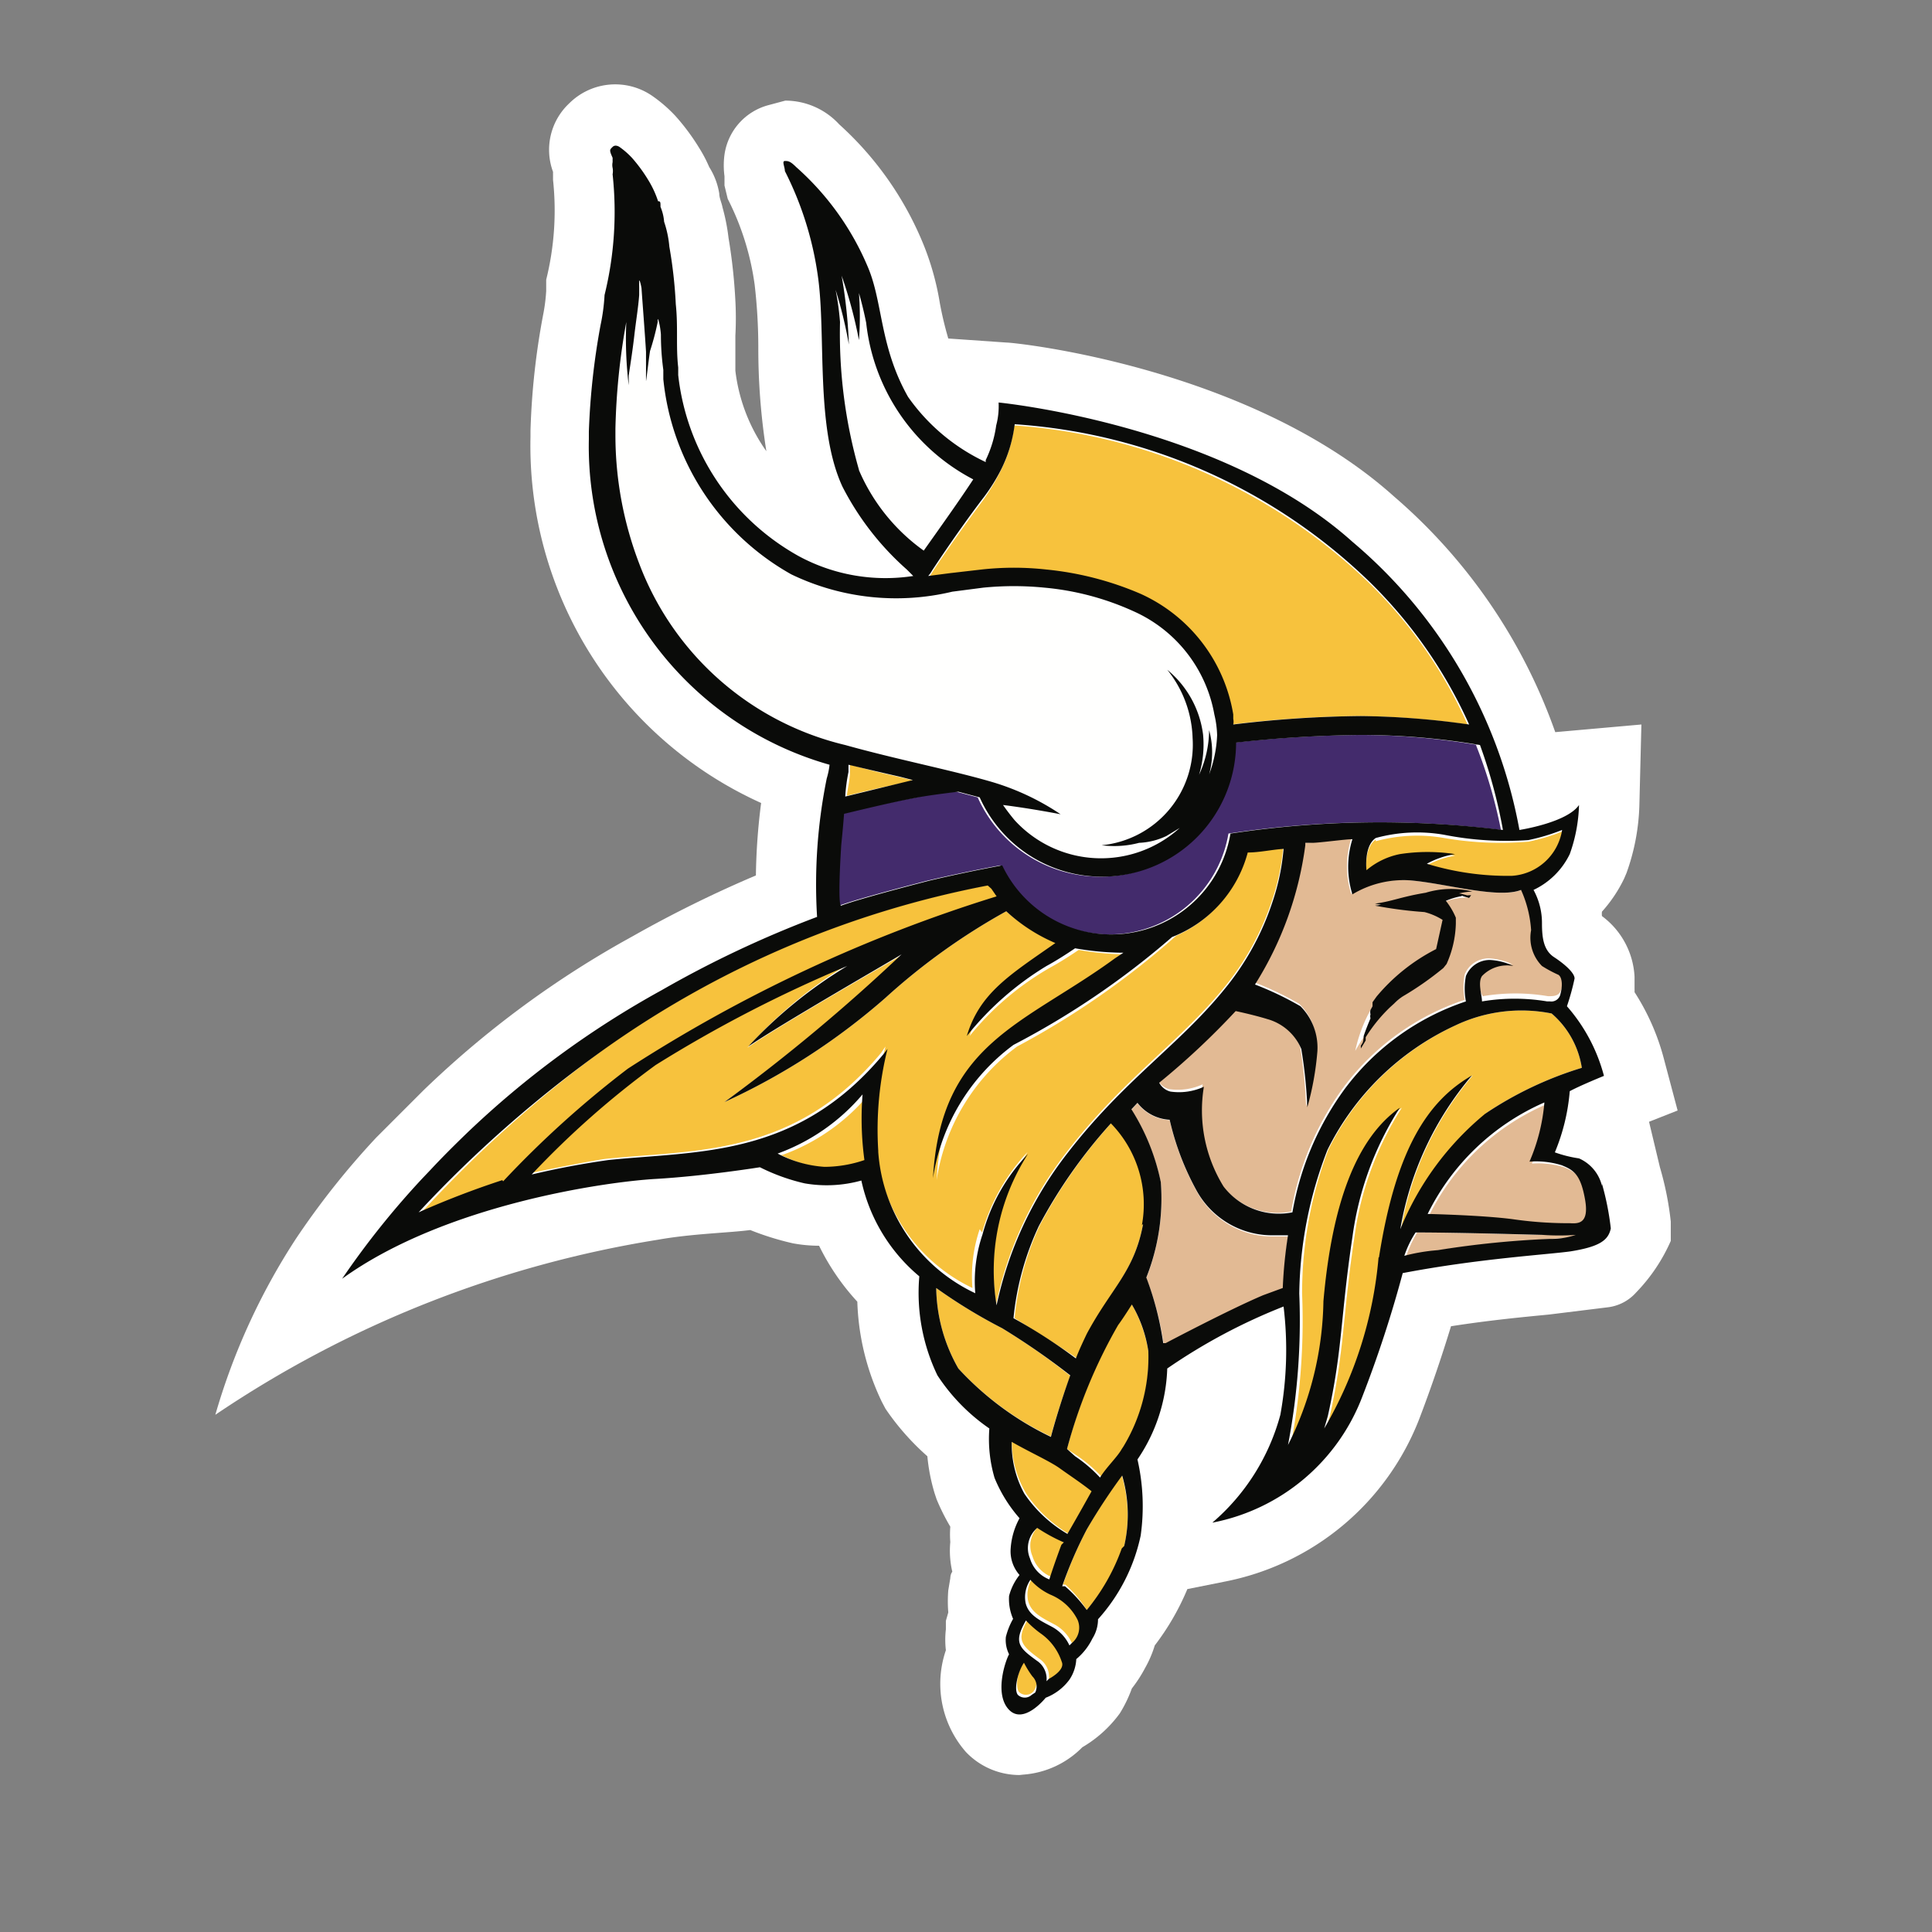 <svg id="Layer_1" data-name="Layer 1" xmlns="http://www.w3.org/2000/svg" viewBox="0 0 48 48"><rect x="0" y="0" width="48" height="48" fill="#808080" stroke="none"/><defs><style>.cls-1{fill:#fff;}.cls-2{fill:#f7c23d;}.cls-3{fill:#fffffe;}.cls-4{fill:#e2ba94;}.cls-5{fill:#432b6c;}.cls-6{fill:#0a0b09;}</style></defs><title>minnesota_vikings</title><path class="cls-1" d="M25.33,44.1A1.84,1.84,0,0,1,24,43.53,2.57,2.57,0,0,1,23.5,41a2.26,2.26,0,0,1,0-.52l0-.21.06-.21a3.33,3.33,0,0,1,0-.55l.05-.3s0-.1.05-.16a2.29,2.29,0,0,1-.05-.74,2.45,2.45,0,0,1,0-.38,5.39,5.39,0,0,1-.34-.68l-.05-.15a4.68,4.68,0,0,1-.18-.92A6.26,6.26,0,0,1,22,35l-.09-.17a6.17,6.17,0,0,1-.61-2.49,5.8,5.8,0,0,1-.95-1.39,3.57,3.57,0,0,1-.65-.06,7,7,0,0,1-1.06-.33c-.53.07-1.45.09-2.29.24a27.33,27.33,0,0,0-11,4.35,16.2,16.2,0,0,1,2-4.37,19.81,19.81,0,0,1,2-2.52L9.61,28l.92-.92a24.31,24.31,0,0,1,5.19-3.82,30,30,0,0,1,3.06-1.51,15.56,15.56,0,0,1,.13-1.8,9.74,9.74,0,0,1-5.73-9.1v-.15a18.25,18.25,0,0,1,.32-2.91,4.27,4.27,0,0,0,.07-.56l0-.28a7.14,7.14,0,0,0,.17-2.48l0-.2a1.58,1.58,0,0,1,.4-1.7,1.62,1.62,0,0,1,2.09-.17,3.57,3.57,0,0,1,.55.48,5.45,5.45,0,0,1,.6.81,3.33,3.33,0,0,1,.24.46,1.74,1.74,0,0,1,.25.66c0,.11.06.23.08.34a4.87,4.87,0,0,1,.15.76,13.53,13.53,0,0,1,.17,1.56,8,8,0,0,1,0,.87c0,.2,0,.4,0,.6v.27a4.34,4.34,0,0,0,.77,2,16.34,16.34,0,0,1-.2-2.57,13.56,13.56,0,0,0-.09-1.56,6.67,6.67,0,0,0-.67-2.14L18,4.61V4.38a2,2,0,0,1,0-.54,1.49,1.49,0,0,1,1.1-1.23l.41-.11a1.82,1.82,0,0,1,1.34.59,8.17,8.17,0,0,1,2.1,3,6.77,6.77,0,0,1,.4,1.44,8.67,8.67,0,0,0,.21.88L25,8.51c.24,0,6.07.62,9.64,3.83a13.75,13.75,0,0,1,4,5.85L40.78,18l-.05,2a5.39,5.39,0,0,1-.32,1.69l-.06.14a3.46,3.46,0,0,1-.55.82.45.45,0,0,0,0,.11,2,2,0,0,1,.81,1.51l0,.31a.64.64,0,0,1,0,.07,5.72,5.72,0,0,1,.73,1.66l.34,1.28-.71.28L41.24,29a7.69,7.69,0,0,1,.27,1.35l0,.48a4.34,4.34,0,0,1-.86,1.28,1.12,1.12,0,0,1-.71.37l-1.46.18c-.62.06-1.47.14-2.43.29q-.35,1.15-.78,2.28A6.52,6.52,0,0,1,30.4,39.3l-.9.18a6.3,6.3,0,0,1-.81,1.4,2.78,2.78,0,0,1-.24.56,3.42,3.42,0,0,1-.33.51,3.23,3.23,0,0,1-.3.62,3.07,3.07,0,0,1-.93.84,2.29,2.29,0,0,1-1.47.68ZM18.79,5.27h0Z"/><g id="Team-icons_minnesota_vikings" data-name="Team-icons minnesota vikings"><g id="minnesota_vikings" data-name="minnesota vikings"><path id="Fill-1" class="cls-2" d="M24.4,30.62a4.86,4.86,0,0,1,1.13-2,5.44,5.44,0,0,0-.78,3.77,9.28,9.28,0,0,1,1.73-3.74c1.42-1.85,2.79-2.72,3.92-4.1a6.69,6.69,0,0,0,1.2-2.17,5.53,5.53,0,0,0,.28-1.33,6.54,6.54,0,0,0-.89.09h0a3.13,3.13,0,0,1-1.77,2.11A20.39,20.39,0,0,1,25.27,26a5.07,5.07,0,0,0-2,3.32c.19-3.38,2.26-3.81,4.52-5.47l.21-.14h-.07a7.09,7.09,0,0,1-1.13-.11c-.25.17-.49.32-.71.44a7.1,7.1,0,0,0-2,1.7c.32-1.07,1.07-1.52,2.19-2.31A4.34,4.34,0,0,1,25,22.64a15.93,15.93,0,0,0-3,2.15,16.43,16.43,0,0,1-4,2.59,43.69,43.69,0,0,0,4.39-3.64s-3,1.72-3.82,2.29A11,11,0,0,1,21,24a32.92,32.92,0,0,0-4.77,2.43,22.63,22.63,0,0,0-3.07,2.72c.32-.07,1.57-.32,1.9-.36,2.24-.23,4.68-.05,6.83-2.63L22,26a8,8,0,0,0-.23,2.53A4.22,4.22,0,0,0,24.16,32a3.63,3.63,0,0,1,.18-1.46"/><path id="Fill-2" class="cls-2" d="M19.4,28.69h0a2.92,2.92,0,0,0,1.16.33,3.09,3.09,0,0,0,1-.17,7.4,7.4,0,0,1,0-1.63,5,5,0,0,1-2.11,1.47"/><path id="Fill-3" class="cls-3" d="M24.62,19.44h0a6.21,6.21,0,0,1,1.73.81s-.71-.14-1.43-.23a2.9,2.9,0,0,0,4,.79c.12-.09.24-.18.35-.28l-.33.2a1.75,1.75,0,0,1-.68.17,2.43,2.43,0,0,1-.93.06h0a2.51,2.51,0,0,0,2.26-2.61,2.84,2.84,0,0,0-.63-1.7,2.53,2.53,0,0,1,.88,1.69,2.59,2.59,0,0,1-.1,1A2.69,2.69,0,0,0,30,18.19a2.05,2.05,0,0,1,0,1.1,3.12,3.12,0,0,0,.2-1v.12h0a2.48,2.48,0,0,0-.07-.61h0a3.47,3.47,0,0,0-2-2.56A6.85,6.85,0,0,0,26,14.63a6.44,6.44,0,0,0-1.52,0l-.77.1a6,6,0,0,1-4-.43A6.26,6.26,0,0,1,16.5,9.46V9.23a4.34,4.34,0,0,0-.06-.88c-.06-.29-.1-.35-.11-.35s0,0,0,.06a2.5,2.5,0,0,1-.09.66,3.66,3.66,0,0,1-.1.74V8.74c0-.36-.08-1.43-.11-1.56S16,7,15.94,7s0,.25,0,.37a8.27,8.27,0,0,1-.12,1,8.52,8.52,0,0,1-.14,1,1,1,0,0,1,0,.24h0c0-.2-.06-.84-.06-1.57V8a17.78,17.78,0,0,0-.27,2.73v.16A8.92,8.92,0,0,0,15.88,14,7.3,7.3,0,0,0,21,18.53c1.25.35,2.65.62,3.62.91"/><path id="Fill-4" class="cls-2" d="M26.6,34.19A16.7,16.7,0,0,0,24.9,33a13.06,13.06,0,0,1-1.64-1,4.14,4.14,0,0,0,.55,2,7.53,7.53,0,0,0,2.3,1.69c.06-.24.24-.86.49-1.53"/><path id="Fill-5" class="cls-2" d="M25.21,32.75c.53.34,1.19.74,1.55,1a4.78,4.78,0,0,1,.28-.61c.57-1.14,1.14-1.54,1.36-2.73a2.88,2.88,0,0,0-.77-2.53,12.59,12.59,0,0,0-1.79,2.55,7,7,0,0,0-.63,2.29"/><path id="Fill-6" class="cls-2" d="M22.72,19.4l-.31-.08-.61-.14L21.12,19v.16c0,.2-.06.41-.08.61.52-.13,1.12-.27,1.71-.38h0"/><path id="Fill-7" class="cls-3" d="M24.18,11.94a5,5,0,0,1-2.66-3.89c-.05-.25-.11-.5-.18-.74a7.62,7.62,0,0,1,0,1.17,11.28,11.28,0,0,0-.44-1.61,12.38,12.38,0,0,1,.18,1.72,10.77,10.77,0,0,0-.33-1.36,5.31,5.31,0,0,0,.11.8,12.29,12.29,0,0,0,.47,3.67,4.76,4.76,0,0,0,1.61,2c.39-.55.89-1.25,1.23-1.77"/><path id="Fill-8" class="cls-4" d="M35.8,22.44a1.75,1.75,0,0,1,.29.47V23h0a2.61,2.61,0,0,1-.23,1l-.08.1c-.17.16-.46.31-1,.7a4.5,4.5,0,0,0-1.11,1.31,3.71,3.71,0,0,1,.56-1.31,4.71,4.71,0,0,1,1.48-1.18l.17-.77a1.57,1.57,0,0,0-.46-.2,10.35,10.35,0,0,1-1.23-.16h0a9.76,9.76,0,0,0,1.26-.27,2.33,2.33,0,0,1,1.08.08A1.67,1.67,0,0,0,35.8,22.44Zm2-.33c-.58.23-1.94-.18-2.79-.24a2.43,2.43,0,0,0-1.44.34,2.29,2.29,0,0,1,0-1.37c-.18,0-.82.08-1,.09a.49.49,0,0,1-.17,0V21a8.63,8.63,0,0,1-1.25,3.4,7.81,7.81,0,0,1,1.13.54,1.43,1.43,0,0,1,.42,1.16,7.23,7.23,0,0,1-.25,1.39A12.33,12.33,0,0,0,32.3,26a1.29,1.29,0,0,0-.84-.74c-.16-.05-.46-.13-.79-.2a18.79,18.79,0,0,1-1.9,1.78.44.44,0,0,0,.28.22,1.48,1.48,0,0,0,.83-.12,3.6,3.6,0,0,0,.49,2.52,1.73,1.73,0,0,0,1.71.64A7.28,7.28,0,0,1,33.39,27a6.2,6.2,0,0,1,3-2.16,1.67,1.67,0,0,1,0-.63.64.64,0,0,1,.59-.4,1.56,1.56,0,0,1,.6.15.89.89,0,0,0-.74.16.6.6,0,0,0,0,.63,4.89,4.89,0,0,1,1.62,0c.15,0,.28,0,.33-.17a.64.64,0,0,0,0-.47,3.23,3.23,0,0,1-.41-.22,1,1,0,0,1-.28-.83,2.91,2.91,0,0,0-.27-1Z"/><path id="Fill-9" class="cls-2" d="M34.18,20.86c-.3.2-.23.8-.23.8a1.84,1.84,0,0,1,.83-.4,4.5,4.5,0,0,1,1.37,0,2.15,2.15,0,0,0-.7.24,6.86,6.86,0,0,0,2.11.3,1.35,1.35,0,0,0,1.25-1.14,4.94,4.94,0,0,1-.83.25,8.2,8.2,0,0,1-2.1-.09,3.9,3.9,0,0,0-1.7.08"/><path id="Fill-10" class="cls-2" d="M23.07,14.36l.54-.07.78-.09a7.31,7.31,0,0,1,1.62,0,7.82,7.82,0,0,1,2.28.59,4,4,0,0,1,2.31,3h0v.11h0V18h0a28,28,0,0,1,3.17-.21,20.18,20.18,0,0,1,2.69.21A11.4,11.4,0,0,0,34,14.47a14.14,14.14,0,0,0-8.8-3.9,3.44,3.44,0,0,1-.34,1.13,5.27,5.27,0,0,1-.43.72c-.26.35-.79,1.07-1.27,1.8a.71.71,0,0,1-.1.14"/><path id="Fill-11" class="cls-2" d="M26.59,38.05l.59-1a6.41,6.41,0,0,0-.79-.58c-.3-.18-.81-.43-1.25-.69a2.48,2.48,0,0,0,.37,1.35,3.33,3.33,0,0,0,1.08,1"/><path id="Fill-12" class="cls-2" d="M24.77,22.26a1.27,1.27,0,0,1-.13-.19l-.1-.08a24.29,24.29,0,0,0-9.43,4,31.09,31.09,0,0,0-4.69,4.19,21.77,21.77,0,0,1,2.08-.8,23.63,23.63,0,0,1,3.11-2.8,36.48,36.48,0,0,1,9.16-4.29"/><path id="Fill-13" class="cls-2" d="M36.9,27.67a9,9,0,0,1,2.4-1.14,2.23,2.23,0,0,0-.75-1.35,3.82,3.82,0,0,0-2.4.3A6.65,6.65,0,0,0,33,28.57a10.12,10.12,0,0,0-.65,3.57,16.36,16.36,0,0,1-.28,3.76,8.34,8.34,0,0,0,.86-3.57c.21-2.39.8-4,1.9-4.81a7.88,7.88,0,0,0-1.18,3.22c-.3,2-.24,2.78-.61,4.44l-.09.31a10.15,10.15,0,0,0,1.35-4.25c.42-2.68,1.21-3.89,2.29-4.52a7.93,7.93,0,0,0-1.78,3.82,7.23,7.23,0,0,1,2.11-2.87"/><path id="Fill-14" class="cls-4" d="M29.74,29.61a6.75,6.75,0,0,1-.68-1.78,1.08,1.08,0,0,1-.8-.42l-.15.16a5.39,5.39,0,0,1,.73,1.81,5.32,5.32,0,0,1-.36,2.37,7.68,7.68,0,0,1,.43,1.63H29s1.57-.83,2.41-1.19L31.9,32a9.08,9.08,0,0,1,.1-1.28h-.44a2.14,2.14,0,0,1-1.81-1.09"/><path id="Fill-15" class="cls-4" d="M38.36,30.68c-.43,0-2.11-.06-3.15-.06h0a3.06,3.06,0,0,0-.27.58c.29-.06.57-.11.83-.14,1.42-.22,2.59-.26,2.78-.28s.53,0,.66-.12a5.75,5.75,0,0,1-.83,0"/><path id="Fill-16" class="cls-2" d="M25.65,38.66a.8.8,0,0,0,.48.52c.13-.41.3-.86.3-.86a4,4,0,0,1-.6-.42.66.66,0,0,0-.18.76"/><path id="Fill-17" class="cls-4" d="M38.86,29a2.17,2.17,0,0,0-.8-.09,4.39,4.39,0,0,0,.35-1.47,5.81,5.81,0,0,0-2.91,2.77,16.49,16.49,0,0,1,2.11.13,7.48,7.48,0,0,0,1.42.1c.17,0,.52,0,.41-.59s-.28-.73-.58-.85"/><path id="Fill-18" class="cls-2" d="M25.47,41.24c-.18.22-.26.67-.15.8a.25.25,0,0,0,.34,0h0a.35.35,0,0,0,0-.47,2.39,2.39,0,0,1-.21-.34"/><path id="Fill-19" class="cls-2" d="M28.12,32.37c-.1.16-.25.39-.34.51A12.63,12.63,0,0,0,26.51,36l.24.16a3.48,3.48,0,0,1,.62.53c.15-.25.43-.51.54-.71a4.24,4.24,0,0,0,.62-2.41,3.42,3.42,0,0,0-.41-1.16"/><path id="Fill-20" class="cls-2" d="M25.94,40.55a2.5,2.5,0,0,1-.39-.34c-.32.54-.17.67.27,1a.54.54,0,0,1,.24.51s.41-.21.38-.47a1.39,1.39,0,0,0-.5-.69"/><path id="Fill-21" class="cls-2" d="M27,38a9.75,9.75,0,0,0-.59,1.37h.06A2.91,2.91,0,0,1,27,40a4.82,4.82,0,0,0,.92-1.54,3.44,3.44,0,0,0-.05-1.8A12.78,12.78,0,0,0,27,38"/><path id="Fill-22" class="cls-2" d="M26.16,39.56a1.52,1.52,0,0,1-.5-.37.77.77,0,0,0-.12.57c.07.31.36.44.66.6a1,1,0,0,1,.43.46.5.5,0,0,0,.2-.64,1.31,1.31,0,0,0-.67-.62"/><path id="Fill-23" class="cls-5" d="M36.72,18.51a17.68,17.68,0,0,0-2.91-.25,30.25,30.25,0,0,0-3.15.19h0a3.33,3.33,0,0,1-6.37,1.36l-.53-.14a6.69,6.69,0,0,0-1,.14c-.64.12-1.3.27-1.84.41a6.85,6.85,0,0,1-.07.78c-.07,1.62,0,1.5,0,1.5.47-.18,2.19-.62,2.19-.62.51-.12,1.11-.25,1.81-.38a3,3,0,0,0,5.67-.79,24.76,24.76,0,0,1,6.77-.09,11.88,11.88,0,0,0-.62-2.11"/><path id="Fill-24" class="cls-6" d="M36.5,22.26a2.33,2.33,0,0,0-1.08-.08c-.61.1-.85.22-1.26.27h0a10.35,10.35,0,0,0,1.23.16,1.57,1.57,0,0,1,.46.2l-.17.77a4.71,4.71,0,0,0-1.48,1.18l-.1.14V25l-.05.09a.21.21,0,0,0,0,.11.17.17,0,0,0,0,.1c-.06.14-.12.29-.17.44h0s0,.19-.07.24v0h0l.12-.2v-.08a3.89,3.89,0,0,1,.6-.74l.11-.1a1.24,1.24,0,0,1,.22-.18,7.78,7.78,0,0,0,1-.7l.08-.1a2.61,2.61,0,0,0,.23-1h0v-.08h0a1.75,1.75,0,0,0-.29-.47A1.64,1.64,0,0,1,36.5,22.26Zm0,0a2.33,2.33,0,0,0-1.08-.08c-.61.1-.85.22-1.26.27h0a10.35,10.35,0,0,0,1.23.16,1.57,1.57,0,0,1,.46.2l-.17.77a4.71,4.71,0,0,0-1.48,1.18l-.1.14V25l-.05.09a.21.21,0,0,0,0,.11.17.17,0,0,0,0,.1c-.06.14-.12.29-.17.44h0s0,.19-.07.24v0h0l.12-.2v-.08a3.89,3.89,0,0,1,.6-.74l.11-.1a1.24,1.24,0,0,1,.22-.18,7.78,7.78,0,0,0,1-.7l.08-.1a2.61,2.61,0,0,0,.23-1h0v-.08h0a1.75,1.75,0,0,0-.29-.47A1.64,1.64,0,0,1,36.5,22.26Zm0,0a2.33,2.33,0,0,0-1.08-.08c-.61.1-.85.22-1.26.27h0a10.35,10.35,0,0,0,1.23.16,1.57,1.57,0,0,1,.46.2l-.17.77a4.71,4.71,0,0,0-1.48,1.18l-.1.14V25l-.05.09a.21.21,0,0,0,0,.11.17.17,0,0,0,0,.1c-.06.14-.12.29-.17.44h0s0,.19-.07.24v0h0l.12-.2v-.08a3.89,3.89,0,0,1,.6-.74l.11-.1a1.24,1.24,0,0,1,.22-.18,7.78,7.78,0,0,0,1-.7l.08-.1a2.61,2.61,0,0,0,.23-1h0v-.08h0a1.75,1.75,0,0,0-.29-.47A1.64,1.64,0,0,1,36.5,22.26Zm0,0a2.33,2.33,0,0,0-1.08-.08c-.61.1-.85.22-1.26.27h0a10.35,10.35,0,0,0,1.23.16,1.57,1.57,0,0,1,.46.2l-.17.77a4.71,4.71,0,0,0-1.48,1.18l-.1.14V25l-.05.09a.21.21,0,0,0,0,.11.17.17,0,0,0,0,.1c-.06.14-.12.29-.17.44h0s0,.19-.07.24v0h0l.12-.2v-.08a3.89,3.89,0,0,1,.6-.74l.11-.1a1.24,1.24,0,0,1,.22-.18,7.78,7.78,0,0,0,1-.7l.08-.1a2.61,2.61,0,0,0,.23-1h0v-.08h0a1.75,1.75,0,0,0-.29-.47A1.64,1.64,0,0,1,36.5,22.26Zm-1.08-.08c-.61.1-.85.22-1.26.27h0a10.35,10.35,0,0,0,1.23.16,1.57,1.57,0,0,1,.46.2l-.17.77a4.71,4.71,0,0,0-1.48,1.18l-.1.14V25l-.05.09a.21.21,0,0,0,0,.11.17.17,0,0,0,0,.1c-.06.14-.12.29-.17.44h0s0,.19-.07.24v0h0l.12-.2v-.08a3.89,3.89,0,0,1,.6-.74l.11-.1a1.24,1.24,0,0,1,.22-.18,7.78,7.78,0,0,0,1-.7l.08-.1a2.61,2.61,0,0,0,.23-1h0v-.08h0a1.75,1.75,0,0,0-.29-.47,1.73,1.73,0,0,1,.7-.18A2.18,2.18,0,0,0,35.42,22.18ZM39,30.39a9.59,9.59,0,0,1-1.42-.1c-.76-.1-2.11-.13-2.11-.13a5.83,5.83,0,0,1,2.9-2.77A4.68,4.68,0,0,1,38,28.86a2.17,2.17,0,0,1,.8.09c.3.12.47.23.58.85S39.2,30.4,39,30.39Zm-.5.39a23.58,23.58,0,0,0-2.78.28,4.64,4.64,0,0,0-.83.14,2.58,2.58,0,0,1,.28-.58h0c1,0,2.72.05,3.15.06a5.75,5.75,0,0,0,.83,0,1.87,1.87,0,0,1-.62.1Zm-4.25.46a10.15,10.15,0,0,1-1.35,4.25l.09-.31c.37-1.66.31-2.44.61-4.44a7.88,7.88,0,0,1,1.18-3.22c-1.1.77-1.69,2.42-1.9,4.81A8.22,8.22,0,0,1,32,35.9a16.36,16.36,0,0,0,.28-3.76,10.17,10.17,0,0,1,.7-3.57,6.65,6.65,0,0,1,3.17-3.09,3.82,3.82,0,0,1,2.4-.3,2.23,2.23,0,0,1,.75,1.35,9,9,0,0,0-2.4,1.14,7.23,7.23,0,0,0-2.11,2.87,7.93,7.93,0,0,1,1.78-3.82c-1.1.63-1.89,1.84-2.31,4.52ZM31.87,32l-.49.18c-.85.36-2.42,1.19-2.42,1.19H28.9a7.66,7.66,0,0,0-.42-1.63,5.32,5.32,0,0,0,.36-2.37,5.39,5.39,0,0,0-.73-1.81l.15-.16a1.08,1.08,0,0,0,.8.42,6.75,6.75,0,0,0,.68,1.78,2.14,2.14,0,0,0,1.81,1.09H32A11.39,11.39,0,0,0,31.87,32Zm-4,4c-.11.2-.39.46-.54.71a3.48,3.48,0,0,0-.62-.53l-.2-.18a12.74,12.74,0,0,1,1.27-3.08c.09-.12.24-.35.34-.51a3.22,3.22,0,0,1,.41,1.16,4.3,4.3,0,0,1-.62,2.37Zm0,2.47A5.05,5.05,0,0,1,27,40a3.38,3.38,0,0,0-.54-.59h-.07A10.34,10.34,0,0,1,27,38a14.71,14.71,0,0,1,.88-1.34,3.46,3.46,0,0,1,.05,1.75Zm-1.3,2.41a1,1,0,0,0-.43-.46c-.3-.16-.59-.29-.66-.6a.77.77,0,0,1,.12-.57,1.52,1.52,0,0,0,.5.37,1.31,1.31,0,0,1,.67.62.49.49,0,0,1-.14.58Zm-.57.89a.54.54,0,0,0-.24-.51c-.44-.32-.59-.45-.27-1a2.5,2.5,0,0,0,.39.34,1.39,1.39,0,0,1,.5.69c.09.21-.32.42-.32.42Zm-.37.34a.25.25,0,0,1-.34,0h0c-.11-.13,0-.58.15-.8a2.39,2.39,0,0,0,.21.34.35.35,0,0,1,.07.4Zm.74-3.73s-.17.45-.3.86a.8.8,0,0,1-.48-.52.66.66,0,0,1,.18-.76,4.22,4.22,0,0,0,.66.36Zm-1.29-2.59c.44.26,1,.51,1.25.69s.54.37.79.57c-.31.56-.6,1.06-.6,1.06a3.3,3.3,0,0,1-1.07-1,2.55,2.55,0,0,1-.31-1.38ZM23.81,34a4.14,4.14,0,0,1-.55-2,13.06,13.06,0,0,0,1.64,1,18.12,18.12,0,0,1,1.69,1.17c-.24.67-.42,1.29-.48,1.53A7.56,7.56,0,0,1,23.81,34Zm4.59-3.59c-.22,1.19-.79,1.59-1.4,2.73-.09.19-.19.4-.27.61a13.22,13.22,0,0,0-1.55-1,7,7,0,0,1,.63-2.29,12.59,12.59,0,0,1,1.79-2.55,2.88,2.88,0,0,1,.77,2.53Zm-6.58-1.82a8.3,8.3,0,0,1,.23-2.53l-.1.13c-2.15,2.58-4.59,2.4-6.83,2.63-.64.09-1.28.21-1.91.36a22.12,22.12,0,0,1,3.08-2.72A33,33,0,0,1,21.05,24a11.29,11.29,0,0,0-2.46,2c.82-.56,3.64-2.18,3.81-2.29A45.27,45.27,0,0,1,18,27.38a16.43,16.43,0,0,0,4-2.59,15.93,15.93,0,0,1,3-2.15,4.26,4.26,0,0,0,1.22.79c-1.13.79-1.88,1.24-2.2,2.31A7.5,7.5,0,0,1,26,24c.22-.12.46-.27.71-.44a7.09,7.09,0,0,0,1.13.11h.07l-.21.14c-2.26,1.65-4.33,2.09-4.52,5.46a5.07,5.07,0,0,1,2-3.31,20.28,20.28,0,0,0,3.94-2.68A3.11,3.11,0,0,0,31,21.18h0c.29,0,.59-.07.89-.09a5.53,5.53,0,0,1-.28,1.33,6.69,6.69,0,0,1-1.2,2.17c-1.13,1.39-2.5,2.25-3.92,4.1a9.28,9.28,0,0,0-1.73,3.74,5.35,5.35,0,0,1,.78-3.76,4.59,4.59,0,0,0-1.13,2,3.63,3.63,0,0,0-.18,1.46,4.21,4.21,0,0,1-2.41-3.51Zm-.34.23a3.09,3.09,0,0,1-1,.17,2.92,2.92,0,0,1-1.16-.33h0a5,5,0,0,0,2.11-1.47,7.69,7.69,0,0,0,.05,1.66Zm-9,.5a21.77,21.77,0,0,0-2.08.8A30.31,30.31,0,0,1,15.11,26a24.29,24.29,0,0,1,9.43-4l.09.08.13.19a37,37,0,0,0-9.16,4.28,25,25,0,0,0-3.1,2.8ZM15.88,14a8.93,8.93,0,0,1-.59-3.19v-.16A16.76,16.76,0,0,1,15.56,8h0a9.63,9.63,0,0,0,.06,1.57h0V9.33c.05-.33.1-.65.14-1s.1-.71.12-1V7c0-.12.06.14.06.18s.09,1.2.11,1.56v.72c0,.06.06-.48.1-.74A6.38,6.38,0,0,0,16.34,8V7.94c0-.06.06.11.08.37a6.51,6.51,0,0,0,.06.88v.23a6.28,6.28,0,0,0,3.18,4.85,6,6,0,0,0,4,.43l.77-.1a7.72,7.72,0,0,1,1.52,0,6.82,6.82,0,0,1,2.22.59,3.47,3.47,0,0,1,2,2.56h0a2.48,2.48,0,0,1,.07.61h0v-.12a3.12,3.12,0,0,1-.2,1,2.05,2.05,0,0,0,0-1.1,2.68,2.68,0,0,1-.25,1.11,2.59,2.59,0,0,0,.1-1A2.49,2.49,0,0,0,29,16.64a2.84,2.84,0,0,1,.63,1.7A2.51,2.51,0,0,1,27.37,21h0a2.43,2.43,0,0,0,.93-.06,1.75,1.75,0,0,0,.68-.17l.33-.2a2.91,2.91,0,0,1-4.1-.19c-.1-.12-.2-.25-.29-.38.72.09,1.43.23,1.43.23a6.21,6.21,0,0,0-1.73-.81h0c-1-.29-2.37-.56-3.62-.91A7.27,7.27,0,0,1,15.88,14Zm5.46-2.33A12.29,12.29,0,0,1,20.87,8a7,7,0,0,0-.11-.8,10.77,10.77,0,0,1,.33,1.36,12.4,12.4,0,0,0-.18-1.71,11.11,11.11,0,0,1,.43,1.6,7.62,7.62,0,0,0,0-1.17c.07.24.13.49.18.74a5,5,0,0,0,2.66,3.89c-.34.52-.84,1.22-1.23,1.77a4.76,4.76,0,0,1-1.61-2Zm3.53,0a3.44,3.44,0,0,0,.34-1.13,14,14,0,0,1,8.8,3.9A11.62,11.62,0,0,1,36.5,18a20.18,20.18,0,0,0-2.69-.21,28,28,0,0,0-3.17.21h0a.33.33,0,0,0,0-.14h0v-.11h0a4,4,0,0,0-2.31-3,7.85,7.85,0,0,0-2.33-.6,7.31,7.31,0,0,0-1.62,0l-.78.09-.54.07a.71.71,0,0,0,.1-.14c.48-.73,1-1.45,1.27-1.8A4.58,4.58,0,0,0,24.87,11.67ZM21,19.79a4.25,4.25,0,0,1,.08-.61V19l.68.16.61.14.31.08h0Zm16.34.83a24.76,24.76,0,0,0-6.77.09,3,3,0,0,1-5.67.79c-.7.13-1.3.26-1.81.38,0,0-1.72.44-2.19.62,0,0-.1.12,0-1.5,0,0,.05-.49.07-.78.54-.13,1.2-.29,1.84-.41.34-.06.67-.1,1-.14l.53.14a3.33,3.33,0,0,0,6.37-1.36h0a30.25,30.25,0,0,1,3.15-.19,17.68,17.68,0,0,1,2.91.25A12.9,12.9,0,0,1,37.34,20.62Zm.64.25a4.94,4.94,0,0,0,.83-.25,1.35,1.35,0,0,1-1.25,1.14,6.86,6.86,0,0,1-2.11-.3,2.15,2.15,0,0,1,.7-.24,4.5,4.5,0,0,0-1.37,0,1.84,1.84,0,0,0-.83.4s-.07-.6.23-.8a3.9,3.9,0,0,1,1.7-.08,7.94,7.94,0,0,0,2.12.13ZM38.31,24a3.23,3.23,0,0,0,.41.22c.1.07.1.29.05.47a.23.23,0,0,1-.26.19h-.07a4.89,4.89,0,0,0-1.62,0c0-.15-.11-.47,0-.63A.86.86,0,0,1,37.6,24a1.51,1.51,0,0,0-.59-.15.64.64,0,0,0-.59.4,1.67,1.67,0,0,0,0,.63,6.2,6.2,0,0,0-3,2.16,7.28,7.28,0,0,0-1.31,3.08,1.73,1.73,0,0,1-1.71-.64A3.6,3.6,0,0,1,29.91,27a1.48,1.48,0,0,1-.83.12.44.44,0,0,1-.28-.22,18.79,18.79,0,0,0,1.9-1.78c.33.07.63.15.79.2a1.29,1.29,0,0,1,.84.74,11.68,11.68,0,0,1,.15,1.45,7.23,7.23,0,0,0,.25-1.39A1.46,1.46,0,0,0,32.31,25a7.81,7.81,0,0,0-1.13-.54A8.59,8.59,0,0,0,32.43,21v-.06h.17c.18,0,.82-.09,1-.09a2.29,2.29,0,0,0,0,1.37,2.46,2.46,0,0,1,1.4-.35c.85.06,2.21.47,2.79.24a2.89,2.89,0,0,1,.25,1A1,1,0,0,0,38.31,24Zm1.49,5.46a1,1,0,0,0-.57-.68,3.1,3.1,0,0,1-.6-.15A5,5,0,0,0,39,27.11c.28-.15.85-.38.85-.38A4.27,4.27,0,0,0,38.93,25a5.91,5.91,0,0,0,.19-.69c0-.14-.25-.36-.51-.53s-.3-.48-.3-.84a1.71,1.71,0,0,0-.21-.83,1.9,1.9,0,0,0,.9-.89A3.88,3.88,0,0,0,39.23,20c-.3.44-1.48.62-1.48.62a12.23,12.23,0,0,0-4.15-7.16C30.35,10.54,24.81,10,24.81,10a1.85,1.85,0,0,1-.06.57,2.86,2.86,0,0,1-.26.86v.05a4.89,4.89,0,0,1-1.93-1.62c-.71-1.26-.62-2.34-1-3.23a6.87,6.87,0,0,0-1.78-2.48C19.63,4,19.58,4,19.5,4s0,.15,0,.25a8.27,8.27,0,0,1,.82,2.61c.21,1.46-.07,3.76.61,5.23a7,7,0,0,0,1.6,2.06h0l.16.16a4.53,4.53,0,0,1-2.84-.49,5.89,5.89,0,0,1-3-4.5V9.13c-.06-.52,0-1-.06-1.57a11.37,11.37,0,0,0-.16-1.43,2.63,2.63,0,0,0-.13-.62h0a1.18,1.18,0,0,0-.09-.37c0-.12,0-.14-.06-.14a2.45,2.45,0,0,0-.24-.52,3.84,3.84,0,0,0-.41-.56,2,2,0,0,0-.31-.27s-.1-.07-.17,0-.09.07,0,.27l0,.11a.33.33,0,0,0,0,.14.43.43,0,0,1,0,.16,8.66,8.66,0,0,1-.2,3h0a4.82,4.82,0,0,1-.1.75,17.92,17.92,0,0,0-.29,2.64v.19A8.22,8.22,0,0,0,20.61,19a1.86,1.86,0,0,1-.07.34,13.24,13.24,0,0,0-.24,3.44h0a26.63,26.63,0,0,0-3.86,1.82,23.07,23.07,0,0,0-4.87,3.58c-.31.3-.6.59-.87.88l-.2.21h0a20.87,20.87,0,0,0-2,2.5c2.56-1.85,6.57-2.41,7.79-2.48S18.88,29,18.88,29a4.91,4.91,0,0,0,1.11.4,3.2,3.2,0,0,0,1.41-.07,4.28,4.28,0,0,0,1.44,2.38,4.73,4.73,0,0,0,.45,2.46,4.77,4.77,0,0,0,1.29,1.32,3.42,3.42,0,0,0,.13,1.23,3.56,3.56,0,0,0,.62,1,1.81,1.81,0,0,0-.22.75.89.89,0,0,0,.22.66,1.41,1.41,0,0,0-.26.52,1.23,1.23,0,0,0,.1.57,1.77,1.77,0,0,0-.18.45.79.79,0,0,0,.08.43c-.1.18-.37,1,0,1.38s.91-.3.91-.3a1.32,1.32,0,0,0,.59-.45,1,1,0,0,0,.17-.51,1.54,1.54,0,0,0,.4-.51.9.9,0,0,0,.14-.48,4.49,4.49,0,0,0,1.06-2.08,5.22,5.22,0,0,0-.08-1.89A4.25,4.25,0,0,0,29,34a14.31,14.31,0,0,1,2.89-1.54,9,9,0,0,1-.08,2.69,5.36,5.36,0,0,1-1.69,2.68,5,5,0,0,0,3.73-3.14,29.55,29.55,0,0,0,1-3.06c1.88-.36,3.6-.46,4.17-.54.75-.12.94-.29,1-.57a6.81,6.81,0,0,0-.22-1.11Zm-3.3-7.15a2.33,2.33,0,0,0-1.08-.08c-.61.1-.85.22-1.26.27h0a10.35,10.35,0,0,0,1.23.16,1.57,1.57,0,0,1,.46.2l-.17.77a4.71,4.71,0,0,0-1.48,1.18l-.1.14V25l-.05.09a.21.21,0,0,0,0,.11.17.17,0,0,0,0,.1c-.06.14-.12.29-.17.44h0s0,.19-.07.24v.07h0l.12-.2v-.08a3.89,3.89,0,0,1,.6-.74l.11-.1a1.24,1.24,0,0,1,.22-.18,7.78,7.78,0,0,0,1-.7l.08-.1a2.61,2.61,0,0,0,.23-1h0v-.08h0a1.75,1.75,0,0,0-.29-.47,1.73,1.73,0,0,1,.67-.16Zm0,0a2.33,2.33,0,0,0-1.08-.08c-.61.1-.85.22-1.26.27h0a10.35,10.35,0,0,0,1.23.16,1.57,1.57,0,0,1,.46.2l-.17.77a4.71,4.71,0,0,0-1.48,1.18l-.1.14V25l-.05.09a.21.21,0,0,0,0,.11.17.17,0,0,0,0,.1c-.06.14-.12.29-.17.44h0s0,.19-.07.24v.07h0l.12-.2v-.08a3.89,3.89,0,0,1,.6-.74l.11-.1a1.24,1.24,0,0,1,.22-.18,7.78,7.78,0,0,0,1-.7l.08-.1a2.61,2.61,0,0,0,.23-1h0v-.08h0a1.75,1.75,0,0,0-.29-.47,1.73,1.73,0,0,1,.67-.16Zm0,0a2.33,2.33,0,0,0-1.08-.08c-.61.1-.85.22-1.26.27h0a10.35,10.35,0,0,0,1.23.16,1.57,1.57,0,0,1,.46.2l-.17.77a4.71,4.71,0,0,0-1.48,1.18l-.1.14V25l-.05.09a.21.21,0,0,0,0,.11.17.17,0,0,0,0,.1c-.06.14-.12.29-.17.44h0s0,.19-.07.24v.07h0l.12-.2v-.08a3.89,3.89,0,0,1,.6-.74l.11-.1a1.24,1.24,0,0,1,.22-.18,7.78,7.78,0,0,0,1-.7l.08-.1a2.61,2.61,0,0,0,.23-1h0v-.08h0a1.75,1.75,0,0,0-.29-.47,1.73,1.73,0,0,1,.67-.16Zm0,0a2.33,2.33,0,0,0-1.08-.08c-.61.1-.85.22-1.26.27h0a10.35,10.35,0,0,0,1.23.16,1.57,1.57,0,0,1,.46.2l-.17.77a4.71,4.71,0,0,0-1.48,1.18l-.1.14V25l-.05.09a.21.21,0,0,0,0,.11.17.17,0,0,0,0,.1c-.06.14-.12.29-.17.44h0s0,.19-.07.24v.07h0l.12-.2v-.08a3.89,3.89,0,0,1,.6-.74l.11-.1a1.24,1.24,0,0,1,.22-.18,7.78,7.78,0,0,0,1-.7l.08-.1a2.61,2.61,0,0,0,.23-1h0v-.08h0a1.75,1.75,0,0,0-.29-.47,1.73,1.73,0,0,1,.67-.16Zm0,0a2.33,2.33,0,0,0-1.08-.08c-.61.1-.85.22-1.26.27h0a10.35,10.35,0,0,0,1.23.16,1.57,1.57,0,0,1,.46.2l-.17.77a4.71,4.71,0,0,0-1.48,1.18l-.1.14V25l-.05.09a.21.21,0,0,0,0,.11.17.17,0,0,0,0,.1c-.06.14-.12.29-.17.44h0s0,.19-.07.24v.07h0l.12-.2v-.08a3.89,3.89,0,0,1,.6-.74l.11-.1a1.24,1.24,0,0,1,.22-.18,7.78,7.78,0,0,0,1-.7l.08-.1a2.61,2.61,0,0,0,.23-1h0v-.08h0a1.75,1.75,0,0,0-.29-.47,1.73,1.73,0,0,1,.67-.16Zm0,0a2.33,2.33,0,0,0-1.08-.08c-.61.1-.85.22-1.26.27h0a10.35,10.35,0,0,0,1.23.16,1.57,1.57,0,0,1,.46.2l-.17.77a4.71,4.71,0,0,0-1.48,1.18l-.1.14V25l-.05.09a.21.21,0,0,0,0,.11.17.17,0,0,0,0,.1c-.06.14-.12.29-.17.44h0s0,.19-.07.24v.07h0l.12-.2v-.08a3.89,3.89,0,0,1,.6-.74l.11-.1a1.24,1.24,0,0,1,.22-.18,7.78,7.78,0,0,0,1-.7l.08-.1a2.61,2.61,0,0,0,.23-1h0v-.08h0a1.75,1.75,0,0,0-.29-.47,1.73,1.73,0,0,1,.67-.16Z"/></g></g></svg>